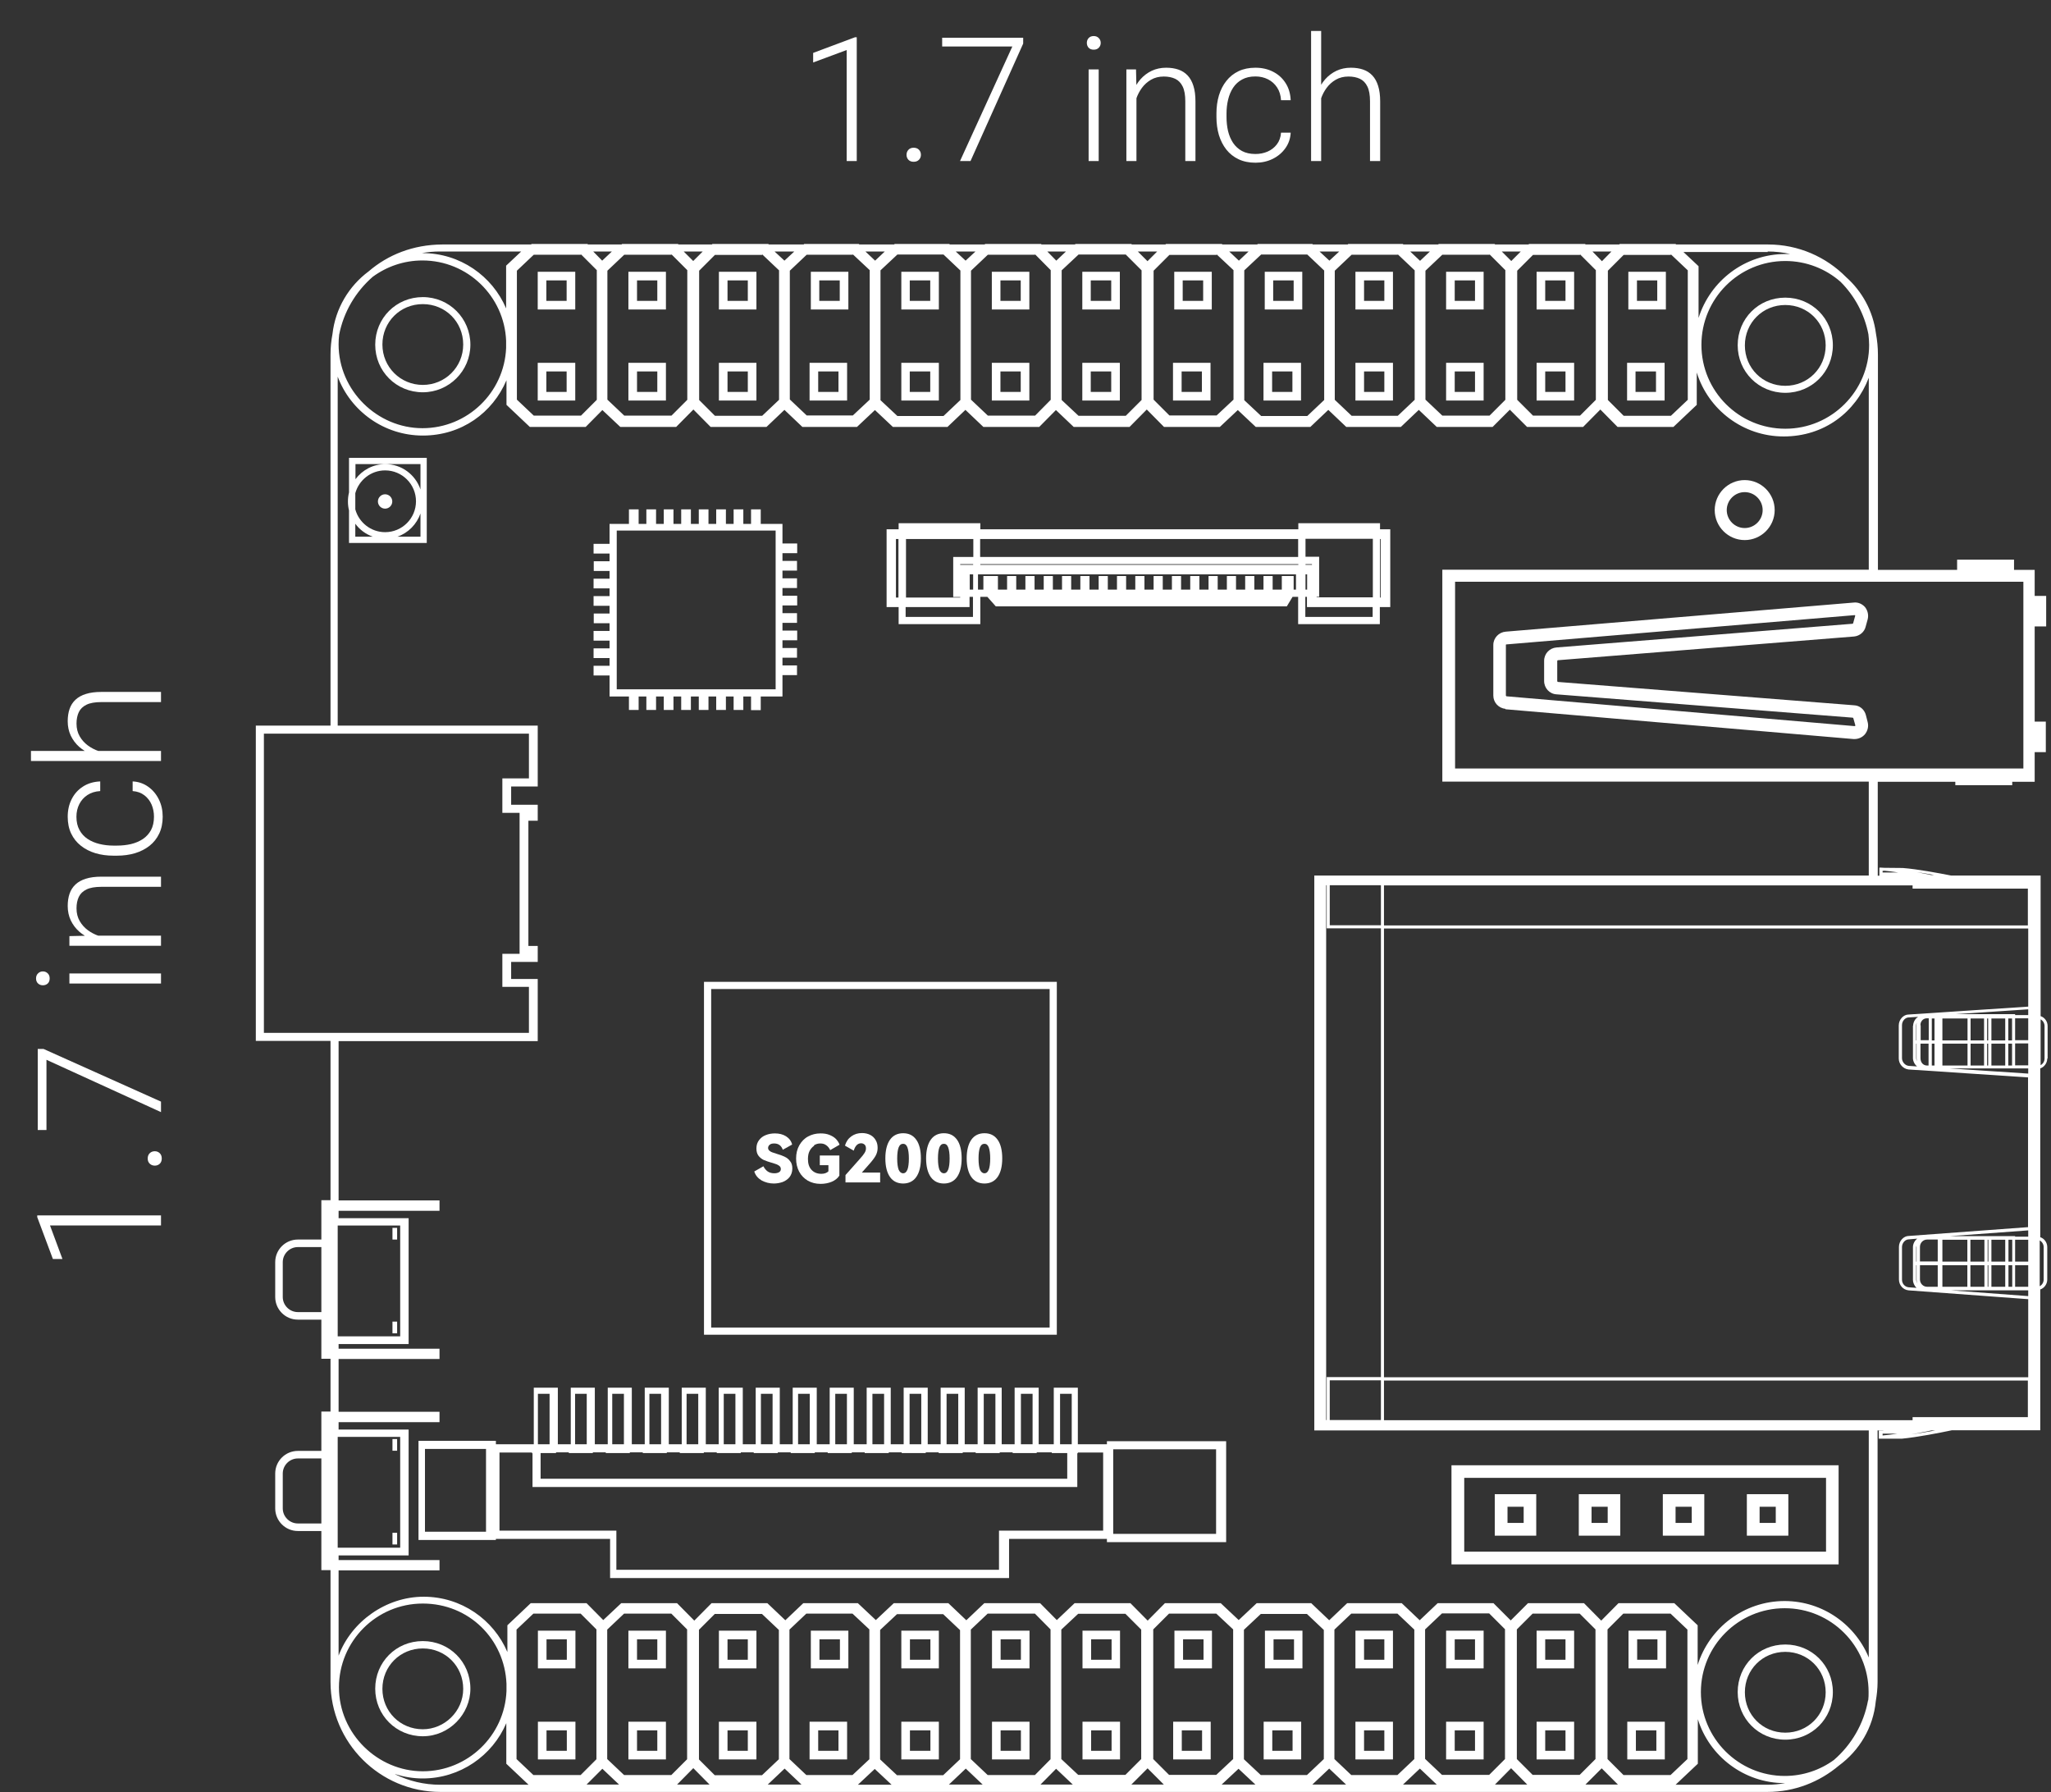 <svg width="293" height="256" viewBox="0 0 293 256" fill="none" xmlns="http://www.w3.org/2000/svg">
<rect x="0" y="0" width="293" height="256" fill="#333333" stroke="none"/>
<path d="M215.05 101.306L264.787 105.564C264.787 105.564 264.889 105.564 264.941 105.564C265.505 105.564 266.069 105.307 266.428 104.871C266.813 104.384 266.967 103.768 266.813 103.153L266.557 102.152C266.351 101.331 265.659 100.767 264.864 100.741L222.565 97.407C222.565 97.407 222.463 97.356 222.463 97.304V94.406C222.463 94.406 222.488 94.303 222.565 94.303L264.864 90.917C265.659 90.84 266.351 90.276 266.531 89.481L266.813 88.455C266.967 87.839 266.813 87.198 266.428 86.71C266.018 86.249 265.402 85.992 264.812 86.069L215.101 90.225C214.126 90.302 213.331 91.122 213.331 92.123V99.356C213.331 100.331 214.075 101.152 215.075 101.254L215.05 101.306ZM215.101 92.148C215.101 92.148 215.127 92.046 215.204 92.046L264.941 87.865C264.941 87.865 264.992 87.865 265.018 87.89C265.018 87.916 265.043 87.942 265.018 87.993L264.735 89.019C264.735 89.019 264.684 89.096 264.658 89.096L222.36 92.482C221.36 92.559 220.59 93.38 220.59 94.38V97.278C220.59 98.279 221.36 99.125 222.36 99.177L264.684 102.511C264.684 102.511 264.735 102.537 264.761 102.588L265.043 103.589C265.043 103.589 265.043 103.64 265.043 103.666C265.018 103.691 264.992 103.717 264.941 103.717L215.229 99.459C215.229 99.459 215.127 99.408 215.127 99.356V92.123L215.101 92.148Z" fill="white"/>
<path d="M55.014 72.654C55.579 72.654 56.04 72.192 56.04 71.628C56.04 71.063 55.579 70.602 55.014 70.602C54.45 70.602 53.988 71.063 53.988 71.628C53.988 72.192 54.45 72.654 55.014 72.654Z" fill="white"/>
<path d="M49.859 70.345C49.756 70.756 49.705 71.192 49.705 71.628C49.705 72.064 49.756 72.5 49.859 72.91V77.553H60.966V65.395H49.859V70.371V70.345ZM50.757 70.448C51.27 68.575 52.988 67.19 55.015 67.19C57.452 67.19 59.427 69.165 59.427 71.602C59.427 74.039 57.452 76.014 55.015 76.014C52.988 76.014 51.27 74.629 50.757 72.757V70.422V70.448ZM50.757 74.808C51.372 75.655 52.245 76.296 53.245 76.655H50.757V74.808ZM56.785 76.655C58.324 76.117 59.529 74.885 60.068 73.346V76.655H56.785ZM60.068 66.292V69.909C59.35 67.806 57.375 66.292 55.041 66.292C53.296 66.292 51.757 67.139 50.782 68.447V66.292H60.068Z" fill="white"/>
<path d="M262.658 209.296H207.354V223.455H262.658V209.296ZM260.862 221.634H209.176V211.092H260.862V221.634Z" fill="white"/>
<path d="M219.462 213.426H213.537V219.351H219.462V213.426ZM217.667 217.53H215.358V215.221H217.667V217.53Z" fill="white"/>
<path d="M231.467 213.426H225.542V219.351H231.467V213.426ZM229.672 217.53H227.363V215.221H229.672V217.53Z" fill="white"/>
<path d="M243.471 213.426H237.546V219.351H243.471V213.426ZM241.676 217.53H239.367V215.221H241.676V217.53Z" fill="white"/>
<path d="M255.476 213.426H249.551V219.351H255.476V213.426ZM253.681 217.53H251.372V215.221H253.681V217.53Z" fill="white"/>
<path d="M292.516 151.197V146.554C292.516 145.887 292.08 145.323 291.516 145.143V125.058H278.716C277.023 124.725 273.893 124.135 271.816 123.981L269.174 123.955C269.02 123.955 268.866 123.93 268.738 123.93H268.507V123.955H268.481V125.084H268.25V111.669H279.331V112.156H287.463V111.669H290.669V107.436H292.26V103.076H290.669V89.481H292.311V85.12H290.669V81.401H287.719V79.939H279.588V81.401H268.276V50.645C268.276 49.619 268.173 48.619 267.994 47.644C267.583 44.438 266.019 41.616 263.71 39.564C260.863 36.691 256.913 34.921 252.578 34.921H239.444L239.367 34.844H231.39L231.313 34.921H226.516L226.439 34.844H218.436L218.359 34.921H213.588L213.511 34.844H205.534L205.457 34.921H200.481L200.404 34.844H192.606L192.529 34.921H187.553L187.476 34.844H179.678L179.601 34.921H174.625L174.548 34.844H166.57L166.493 34.921H161.697L161.62 34.844H153.642L153.565 34.921H148.794L148.717 34.844H140.74L140.663 34.921H135.687L135.61 34.844H127.812L127.735 34.921H122.758L122.682 34.844H114.884L114.807 34.921H109.83L109.754 34.844H101.776L101.699 34.921H96.928L96.851 34.844H88.874L88.797 34.921H84L83.923 34.844H75.946L75.869 34.921H63.172C59.016 34.947 55.425 36.383 52.655 38.769C49.859 40.847 47.909 44.053 47.499 47.695C47.319 48.645 47.217 49.645 47.217 50.645V103.64H36.546V148.683H47.217V171.435H45.908V177.053H42.548C40.778 177.053 39.316 178.489 39.316 180.285V185.261C39.316 187.031 40.753 188.493 42.548 188.493H45.908V194.085H47.217V201.626H45.908V207.244H42.548C40.778 207.244 39.316 208.68 39.316 210.476V215.452C39.316 217.222 40.753 218.684 42.548 218.684H45.908V224.276H47.217V240.257C47.217 248.927 54.271 255.955 62.915 255.955H252.501C256.4 255.955 259.939 254.518 262.71 252.184C265.608 250.055 267.609 246.772 267.968 243.001C268.122 242.103 268.225 241.18 268.225 240.257V204.32H269.251C269.251 204.32 269.02 204.32 268.892 204.345H268.404V205.5H268.481H268.712C268.789 205.5 268.84 205.5 268.917 205.5H271.457H271.687C273.842 205.294 277.177 204.653 278.844 204.294H291.464V184.184C292.029 184.004 292.465 183.414 292.465 182.773V178.13C292.465 177.463 292.029 176.899 291.464 176.719V152.608C292.029 152.428 292.465 151.838 292.465 151.197H292.516ZM292.08 146.554V151.197C292.08 151.607 291.849 151.966 291.516 152.146V145.605C291.849 145.784 292.08 146.143 292.08 146.554ZM268.943 205.038V204.781H271.046C270.302 204.884 269.584 204.987 268.943 205.038ZM269.148 124.366C269.764 124.417 270.482 124.52 271.174 124.622H269.174C269.174 124.622 269.02 124.622 268.943 124.622V124.392H269.148V124.366ZM274.278 182.747V180.721H276.818V183.799H275.304C274.74 183.799 274.278 183.337 274.278 182.747ZM274.278 178.104C274.278 177.515 274.74 177.053 275.304 177.053H276.818V180.182H274.278V178.079V178.104ZM283.487 180.721V183.799H281.486V180.721H283.487ZM281.486 180.208V177.078H283.487V180.208H281.486ZM281.05 180.208H277.485V177.078H281.05V180.208ZM277.485 180.721H281.05V183.799H277.485V180.721ZM283.949 183.799V180.721H284.051V183.799H283.949ZM283.949 180.208V177.078H284.051V180.208H283.949ZM284.487 183.799V180.721H286.462V183.799H284.487ZM284.487 180.208V177.078H286.462V180.208H284.487ZM286.924 183.799V180.721H287.463V183.799H286.924ZM286.924 180.208V177.078H287.463V180.208H286.924ZM273.791 178.104V180.208H273.74V178.104C273.74 178.104 273.791 177.822 273.842 177.668C273.791 177.797 273.765 177.951 273.765 178.104H273.791ZM273.74 180.721H273.791V182.747C273.791 182.978 273.842 183.209 273.945 183.389C273.817 183.183 273.74 182.952 273.74 182.799V180.695V180.721ZM287.873 183.799V180.721H289.746V183.799H287.873ZM287.873 180.208V177.078H289.746V180.208H287.873ZM273.278 178.104V182.824C273.278 183.183 273.457 183.645 273.791 183.953L272.688 183.876C272.124 183.825 271.713 183.363 271.713 182.773V178.13C271.713 177.54 272.175 177.027 272.688 177.027L273.893 176.925C273.483 177.232 273.278 177.72 273.278 178.13V178.104ZM281.05 184.312H284.026H287.873H289.746V185.133L278.767 184.312H281.05ZM287.873 176.617V176.565H283.949H278.562L289.746 175.745V176.642H287.873V176.617ZM289.72 175.283L272.688 176.54C271.944 176.54 271.277 177.258 271.277 178.104V182.747C271.277 183.568 271.867 184.235 272.662 184.312L289.72 185.569H289.746V196.727H197.71V132.625H289.746V143.784L272.662 144.912C271.918 144.912 271.251 145.63 271.251 146.477V151.197C271.251 151.992 271.867 152.659 272.637 152.761L289.694 153.89H289.72V175.309H289.694L289.72 175.283ZM273.227 126.469V126.931H289.694V132.189H197.71V126.469H273.227ZM197.274 132.164H189.964V126.444H197.274V132.164ZM197.274 132.6V196.701H189.528V202.832H189.451V126.444H189.528V132.6H197.274ZM189.964 197.163H197.274V202.832H189.964V197.163ZM289.694 202.422H273.227V202.858H197.71V197.189H289.694V202.447V202.422ZM273.74 149.068H273.791V151.145C273.791 151.299 273.817 151.453 273.868 151.607C273.791 151.453 273.74 151.274 273.74 151.171V149.068ZM274.355 151.145V149.068H275.509V152.197H275.304C274.74 152.197 274.355 151.761 274.355 151.145ZM274.355 146.477C274.33 146.22 274.406 145.964 274.586 145.759C274.74 145.579 274.945 145.477 275.202 145.451H275.535V148.58H274.381V146.451L274.355 146.477ZM277.485 148.606V145.477H281.076V148.606H277.485ZM276.356 148.606H275.971V145.477H276.356V148.606ZM275.971 149.068H276.356V152.197H275.971V149.068ZM277.485 149.068H281.076V152.197H277.485V149.068ZM281.512 149.068H283.436V152.197H281.512V149.068ZM281.512 148.606V145.477H283.436V148.606H281.512ZM283.872 152.197V149.068H284.026V152.197H283.872ZM283.872 148.606V145.477H284.026V148.606H283.872ZM284.487 152.197V149.068H286.462V152.197H284.487ZM284.487 148.606V145.477H286.462V148.606H284.487ZM273.765 146.503V148.606H273.714V146.503C273.714 146.503 273.74 146.246 273.817 146.092C273.791 146.22 273.765 146.349 273.765 146.477V146.503ZM286.898 152.197V149.068H287.437V152.197H286.898ZM286.898 148.606V145.477H287.437V148.606H286.898ZM273.278 146.503V151.145C273.278 151.53 273.483 152.018 273.868 152.325L272.688 152.248C272.149 152.197 271.713 151.684 271.713 151.145V146.426C271.713 145.836 272.175 145.323 272.688 145.323L274.022 145.246C273.534 145.528 273.304 146.092 273.304 146.528L273.278 146.503ZM287.873 152.171V149.042H289.746V152.171H287.873ZM289.746 148.58H287.873V145.451H289.746V148.58ZM287.873 144.989V144.861H283.872H279.331L289.746 144.168V144.989H287.873ZM278.459 152.608H281.05H284.026H286.898H287.873H289.746V153.351L278.485 152.608H278.459ZM275.843 124.982C275.304 124.879 274.612 124.725 273.842 124.571C274.663 124.699 275.509 124.828 276.305 124.982H275.817H275.843ZM289.053 109.771H207.868V83.094H289.053V109.771ZM267.019 49.26C267.019 55.852 261.658 61.239 255.04 61.239C248.422 61.239 243.061 55.878 243.061 49.26C243.061 42.642 248.422 37.281 255.04 37.281C258.067 37.281 260.837 38.41 262.941 40.257C264.941 42.257 266.352 44.848 266.916 47.747C266.968 48.234 267.019 48.747 267.019 49.26ZM252.526 35.922C253.629 35.922 254.707 36.05 255.758 36.281C255.527 36.281 255.297 36.281 255.066 36.281C249.243 36.281 244.318 40.128 242.651 45.413V38.025L240.496 35.999H252.526V35.922ZM238.7 36.332L241.112 38.615V57.109L238.7 59.392H231.954L229.697 57.135V38.666L231.954 36.409H238.7V36.332ZM230.21 35.922L228.851 37.307L227.491 35.922H230.236H230.21ZM225.721 36.332L227.978 38.589V57.109L225.721 59.367H219.001L216.743 57.109V38.666L219.001 36.409H225.721V36.332ZM217.256 35.922L215.897 37.281L214.537 35.922H217.256ZM212.793 36.332L215.05 38.589V57.109L212.793 59.367H206.047L203.636 57.084V38.666L206.047 36.383H212.793V36.332ZM204.277 35.922L202.866 37.255L201.455 35.922H204.251H204.277ZM199.685 36.332L202.097 38.615V57.109L199.685 59.392H193.093L190.682 57.109V38.666L193.093 36.383H199.685V36.332ZM191.323 35.922L189.913 37.23L188.502 35.922H191.298H191.323ZM177.754 38.615L180.165 36.358H186.757L189.169 38.641V57.135L186.757 59.418H180.165L177.754 57.161V38.666V38.615ZM178.37 35.922L176.984 37.23L175.599 35.922H178.395H178.37ZM173.804 36.332L176.215 38.589V57.084L173.804 59.341H167.058L164.8 57.084V38.666L167.058 36.409H173.804V36.332ZM165.313 35.922L163.928 37.307L162.543 35.922H165.288H165.313ZM151.667 38.615L154.078 36.358H160.824L163.082 38.615V57.135L160.824 59.392H154.078L151.667 57.135V38.666V38.615ZM152.283 35.922L150.898 37.23L149.615 35.922H152.283ZM147.871 36.332L150.102 38.589V57.109L147.871 59.367H141.125L138.713 57.084V38.666L141.125 36.383H147.871V36.332ZM139.355 35.922L137.944 37.23L136.533 35.922H139.329H139.355ZM125.785 38.615L128.196 36.358H134.789L137.2 38.641V57.135L134.789 59.418H128.196L125.785 57.161V38.666V38.615ZM126.401 35.922L125.016 37.23L123.631 35.922H126.427H126.401ZM121.835 36.332L124.246 38.589V57.084L121.835 59.341H115.243L112.832 57.058V38.666L115.243 36.383H121.835V36.332ZM113.473 35.922L112.062 37.23L110.651 35.922H113.447H113.473ZM108.881 36.332L111.293 38.615V57.109L108.881 59.392H102.135L99.878 57.135V38.666L102.135 36.409H108.881V36.332ZM100.391 35.922L99.031 37.281L97.672 35.922H100.391ZM95.928 36.332L98.185 38.589V57.109L95.928 59.367H89.181L86.77 57.084V38.666L89.181 36.383H95.928V36.332ZM87.412 35.922L86.026 37.23L84.744 35.922H87.412ZM83 36.332L85.257 38.589V57.109L83 59.367H76.254L73.842 57.084V38.666L76.254 36.383H83V36.332ZM62.864 35.922H74.458L72.303 37.948V44.053C70.328 39.41 65.711 36.153 60.35 36.153C60.324 36.153 60.273 36.153 60.247 36.153C61.094 35.999 61.966 35.922 62.864 35.922ZM48.448 47.824C49.089 44.54 50.808 41.667 53.245 39.538C55.245 38.076 57.682 37.204 60.35 37.204C66.788 37.204 72.047 42.309 72.303 48.67V49.696C72.047 56.058 66.788 61.162 60.35 61.162C53.911 61.162 48.371 55.801 48.371 49.183C48.371 48.721 48.397 48.285 48.448 47.849V47.824ZM37.7 104.794H75.561V111.181H71.765V116.106H74.227V136.242H71.765V140.962H75.561V147.529H37.7V104.769V104.794ZM48.243 175.052H57.169V190.879H48.243V175.052ZM42.548 187.416C41.368 187.416 40.394 186.441 40.394 185.261V180.285C40.394 179.105 41.368 178.13 42.548 178.13H45.908V187.416H42.548ZM48.243 205.243H57.169V221.07H48.243V205.243ZM42.548 217.607C41.368 217.607 40.394 216.632 40.394 215.452V210.476C40.394 209.296 41.368 208.321 42.548 208.321H45.908V217.607H42.548ZM72.355 241.539C72.098 247.901 66.84 253.005 60.401 253.005C53.963 253.005 48.422 247.644 48.422 241.026C48.422 234.408 53.783 229.047 60.401 229.047C67.019 229.047 72.098 234.152 72.355 240.513V241.539ZM56.451 253.415C57.682 253.8 59.016 254.031 60.376 254.031C65.737 254.031 70.354 250.773 72.329 246.131V251.928L75.51 254.929H62.889C60.581 254.929 58.4 254.39 56.451 253.441V253.415ZM86.052 252.646L88.438 254.903H83.795L86.052 252.646ZM99.057 252.569L101.366 254.903H96.723L99.031 252.569H99.057ZM112.088 252.62L114.499 254.903H109.677L112.088 252.62ZM137.969 252.62L140.381 254.903H135.558L137.969 252.62ZM163.928 252.569L166.262 254.903H161.62L163.954 252.569H163.928ZM189.887 252.62L192.298 254.903H187.476L189.887 252.62ZM202.841 252.62L205.252 254.903H200.429L202.841 252.62ZM215.871 252.569L218.18 254.903H213.563L215.871 252.569ZM228.799 252.569L231.133 254.903H226.491L228.825 252.569H228.799ZM231.903 253.518L229.646 251.261V232.741L231.903 230.484H238.649L241.06 232.767V251.261L238.649 253.544H231.903V253.518ZM227.927 251.261L225.67 253.518H218.949L216.692 251.261V232.741L218.949 230.484H225.67L227.927 232.741V251.261ZM214.999 251.261L212.742 253.518H205.996L203.584 251.235V232.741L205.996 230.458H212.742L214.999 232.715V251.235V251.261ZM202.045 251.261L199.634 253.544H193.042L190.631 251.261V232.767L193.042 230.484H199.634L202.045 232.767V251.261ZM189.117 251.261L186.706 253.544H180.114L177.703 251.286V232.792L180.114 230.535H186.706L189.117 232.818V251.312V251.261ZM179.344 254.903H174.522L176.933 252.646L179.344 254.903ZM176.164 251.261L173.752 253.518H167.006L164.749 251.261V232.741L167.006 230.484H173.752L176.164 232.741V251.235V251.261ZM163.03 251.261L160.773 253.518H154.027L151.616 251.261V232.767L154.027 230.509H160.773L163.03 232.767V251.286V251.261ZM153.257 254.903H148.64L150.872 252.646L153.257 254.903ZM150.077 251.286L147.845 253.544H141.099L138.688 251.261V232.767L141.099 230.484H147.845L150.077 232.741V251.261V251.286ZM137.149 251.286L134.737 253.569H128.145L125.734 251.312V232.818L128.145 230.561H134.737L137.149 232.843V251.338V251.286ZM127.376 254.929H122.553L124.964 252.672L127.376 254.929ZM124.195 251.286L121.784 253.544H115.191L112.78 251.261V232.767L115.191 230.484H121.784L124.195 232.741V251.235V251.286ZM111.267 251.286L108.856 253.569H102.11L99.852 251.312V232.792L102.11 230.535H108.856L111.267 232.818V251.312V251.286ZM98.159 251.286L95.902 253.544H89.156L86.745 251.261V232.767L89.156 230.484H95.902L98.159 232.741V251.261V251.286ZM85.206 251.286L82.948 253.544H76.202L73.791 251.261V232.767L76.202 230.484H82.948L85.206 232.741V251.261V251.286ZM252.424 254.929H239.367L242.548 251.928V245.566C244.19 250.85 249.14 254.698 254.963 254.698C254.963 254.698 255.014 254.698 255.04 254.698C254.194 254.852 253.321 254.929 252.449 254.929H252.424ZM266.865 242.873C266.25 246.259 264.48 249.234 261.991 251.389C260.016 252.826 257.58 253.672 254.963 253.672C248.371 253.672 242.984 248.311 242.984 241.693C242.984 235.075 248.345 229.714 254.963 229.714C261.581 229.714 266.942 235.075 266.942 241.693C266.942 242.078 266.942 242.488 266.891 242.873H266.865ZM267.096 237.076C265.223 232.177 260.478 228.688 254.937 228.688C249.115 228.688 244.19 232.536 242.522 237.82V232.151L239.188 228.996H231.21L228.748 231.484L226.285 228.996H218.282L215.82 231.458L213.357 228.996H205.38L202.815 231.433L200.25 228.996H192.452L189.887 231.433L187.322 228.996H179.524L176.959 231.407L174.394 228.996H166.416L163.954 231.484L161.491 228.996H153.514L150.974 231.407L148.589 228.996H140.612L138.046 231.433L135.481 228.996H127.683L125.118 231.407L122.553 228.996H114.755L112.19 231.433L109.625 228.996H101.648L99.185 231.484L96.723 228.996H88.745L86.18 231.407L83.795 228.996H75.817L72.483 232.151V235.973C70.508 231.33 65.891 228.072 60.529 228.072C55.168 228.072 50.218 231.587 48.371 236.486V224.302H62.787V222.84H48.371V222.173H58.375V204.191H48.371V203.14H62.787V201.652H48.371V194.111H62.787V192.649H48.371V191.982H58.375V174H48.371V172.949H62.787V171.461H48.371V148.709H76.818V139.833H73.021V137.397H76.818V135.114H75.484V117.235H76.818V114.952H73.021V112.336H76.818V103.64H48.243V53.8C50.09 58.725 54.861 62.214 60.401 62.214C65.942 62.214 70.379 58.956 72.355 54.313V57.828L75.689 60.983H83.667L86.052 58.571L88.617 60.983H96.595L99.057 58.494L101.52 60.983H109.497L112.062 58.546L114.627 60.983H122.425L124.99 58.571L127.555 60.983H135.353L137.918 58.546L140.483 60.983H148.461L150.846 58.571L153.386 60.983H161.363L163.826 58.494L166.288 60.983H174.265L176.831 58.571L179.396 60.983H187.193L189.759 58.546L192.324 60.983H200.122L202.687 58.546L205.252 60.983H213.229L215.692 58.52L218.154 60.983H226.157L228.62 58.494L231.082 60.983H239.06L242.394 57.828V53.21C244.036 58.494 248.986 62.342 254.809 62.342C260.632 62.342 265.095 58.854 266.968 53.954V81.375H206.047V111.643H266.968V125.058H187.758V204.32H266.968V237.102L267.096 237.076ZM273.021 204.884C274.15 204.679 275.202 204.474 275.92 204.32H276.459C275.356 204.525 274.124 204.73 273.021 204.884ZM291.952 178.13V182.773C291.952 183.183 291.721 183.542 291.387 183.722V177.181C291.721 177.361 291.952 177.72 291.952 178.13Z" fill="white"/>
<path d="M82.179 38.82H76.818V44.207H82.179V38.82ZM80.948 42.976H78.05V40.051H80.948V42.976Z" fill="white"/>
<path d="M82.179 51.825H76.818V57.212H82.179V51.825ZM80.948 55.981H78.05V53.056H80.948V55.981Z" fill="white"/>
<path d="M95.132 38.82H89.772V44.207H95.132V38.82ZM93.901 42.976H91.003V40.051H93.901V42.976Z" fill="white"/>
<path d="M95.132 51.825H89.772V57.212H95.132V51.825ZM93.901 55.981H91.003V53.056H93.901V55.981Z" fill="white"/>
<path d="M108.061 38.82H102.7V44.207H108.061V38.82ZM106.83 42.976H103.931V40.051H106.83V42.976Z" fill="white"/>
<path d="M108.061 51.825H102.7V57.212H108.061V51.825ZM106.83 55.981H103.931V53.056H106.83V55.981Z" fill="white"/>
<path d="M121.195 38.82H115.834V44.207H121.195V38.82ZM119.964 42.976H117.04V40.051H119.964V42.976Z" fill="white"/>
<path d="M121.014 51.825H115.653V57.212H121.014V51.825ZM119.783 55.981H116.885V53.056H119.783V55.981Z" fill="white"/>
<path d="M134.122 38.82H128.761V44.207H134.122V38.82ZM132.891 42.976H129.966V40.051H132.891V42.976Z" fill="white"/>
<path d="M134.122 51.825H128.761V57.212H134.122V51.825ZM132.891 55.981H129.966V53.056H132.891V55.981Z" fill="white"/>
<path d="M147.05 38.82H141.689V44.207H147.05V38.82ZM145.819 42.976H142.921V40.051H145.819V42.976Z" fill="white"/>
<path d="M147.05 51.825H141.689V57.212H147.05V51.825ZM145.819 55.981H142.921V53.056H145.819V55.981Z" fill="white"/>
<path d="M159.977 38.82H154.616V44.207H159.977V38.82ZM158.746 42.976H155.822V40.051H158.746V42.976Z" fill="white"/>
<path d="M159.977 51.825H154.616V57.212H159.977V51.825ZM158.746 55.981H155.822V53.056H158.746V55.981Z" fill="white"/>
<path d="M173.111 38.82H167.75V44.207H173.111V38.82ZM171.88 42.976H168.956V40.051H171.88V42.976Z" fill="white"/>
<path d="M172.932 51.825H167.571V57.212H172.932V51.825ZM171.701 55.981H168.803V53.056H171.701V55.981Z" fill="white"/>
<path d="M186.039 38.82H180.678V44.207H186.039V38.82ZM184.808 42.976H181.883V40.051H184.808V42.976Z" fill="white"/>
<path d="M185.861 51.825H180.5V57.212H185.861V51.825ZM184.63 55.981H181.731V53.056H184.63V55.981Z" fill="white"/>
<path d="M198.994 38.82H193.633V44.207H198.994V38.82ZM197.763 42.976H194.864V40.051H197.763V42.976Z" fill="white"/>
<path d="M198.994 51.825H193.633V57.212H198.994V51.825ZM197.763 55.981H194.864V53.056H197.763V55.981Z" fill="white"/>
<path d="M211.947 38.82H206.586V44.207H211.947V38.82ZM210.716 42.976H207.817V40.051H210.716V42.976Z" fill="white"/>
<path d="M211.947 51.825H206.586V57.212H211.947V51.825ZM210.716 55.981H207.817V53.056H210.716V55.981Z" fill="white"/>
<path d="M224.875 38.82H219.514V44.207H224.875V38.82ZM223.643 42.976H220.745V40.051H223.643V42.976Z" fill="white"/>
<path d="M224.875 51.825H219.514V57.212H224.875V51.825ZM223.643 55.981H220.745V53.056H223.643V55.981Z" fill="white"/>
<path d="M237.982 38.82H232.621V44.207H237.982V38.82ZM236.751 42.976H233.852V40.051H236.751V42.976Z" fill="white"/>
<path d="M237.802 51.825H232.441V57.212H237.802V51.825ZM236.571 55.981H233.647V53.056H236.571V55.981Z" fill="white"/>
<path d="M76.844 238.307H82.205V232.921H76.844V238.307ZM78.075 234.152H80.974V237.076H78.075V234.152Z" fill="white"/>
<path d="M76.844 251.312H82.205V245.926H76.844V251.312ZM78.075 247.157H80.974V250.081H78.075V247.157Z" fill="white"/>
<path d="M89.772 238.307H95.132V232.921H89.772V238.307ZM91.003 234.152H93.901V237.076H91.003V234.152Z" fill="white"/>
<path d="M89.772 251.312H95.132V245.926H89.772V251.312ZM91.003 247.157H93.901V250.081H91.003V247.157Z" fill="white"/>
<path d="M102.7 238.307H108.061V232.921H102.7V238.307ZM103.931 234.152H106.83V237.076H103.931V234.152Z" fill="white"/>
<path d="M102.7 251.312H108.061V245.926H102.7V251.312ZM103.931 247.157H106.83V250.081H103.931V247.157Z" fill="white"/>
<path d="M115.834 238.307H121.195V232.921H115.834V238.307ZM117.065 234.152H119.989V237.076H117.065V234.152Z" fill="white"/>
<path d="M115.653 251.312H121.014V245.926H115.653V251.312ZM116.885 247.157H119.783V250.081H116.885V247.157Z" fill="white"/>
<path d="M128.761 238.307H134.122V232.921H128.761V238.307ZM129.992 234.152H132.916V237.076H129.992V234.152Z" fill="white"/>
<path d="M128.761 251.312H134.122V245.926H128.761V251.312ZM129.992 247.157H132.916V250.081H129.992V247.157Z" fill="white"/>
<path d="M141.714 238.307H147.075V232.921H141.714V238.307ZM142.945 234.152H145.844V237.076H142.945V234.152Z" fill="white"/>
<path d="M141.714 251.312H147.075V245.926H141.714V251.312ZM142.945 247.157H145.844V250.081H142.945V247.157Z" fill="white"/>
<path d="M154.643 238.307H160.004V232.921H154.643V238.307ZM155.874 234.152H158.798V237.076H155.874V234.152Z" fill="white"/>
<path d="M154.643 251.312H160.004V245.926H154.643V251.312ZM155.874 247.157H158.798V250.081H155.874V247.157Z" fill="white"/>
<path d="M167.776 238.307H173.137V232.921H167.776V238.307ZM169.008 234.152H171.932V237.076H169.008V234.152Z" fill="white"/>
<path d="M167.596 251.312H172.957V245.926H167.596V251.312ZM168.827 247.157H171.725V250.081H168.827V247.157Z" fill="white"/>
<path d="M180.704 238.307H186.065V232.921H180.704V238.307ZM181.935 234.152H184.86V237.076H181.935V234.152Z" fill="white"/>
<path d="M180.523 251.312H185.884V245.926H180.523V251.312ZM181.755 247.157H184.653V250.081H181.755V247.157Z" fill="white"/>
<path d="M193.633 238.307H198.994V232.921H193.633V238.307ZM194.864 234.152H197.763V237.076H194.864V234.152Z" fill="white"/>
<path d="M193.633 251.312H198.994V245.926H193.633V251.312ZM194.864 247.157H197.763V250.081H194.864V247.157Z" fill="white"/>
<path d="M206.586 238.307H211.947V232.921H206.586V238.307ZM207.817 234.152H210.716V237.076H207.817V234.152Z" fill="white"/>
<path d="M206.586 251.312H211.947V245.926H206.586V251.312ZM207.817 247.157H210.716V250.081H207.817V247.157Z" fill="white"/>
<path d="M219.514 238.307H224.875V232.921H219.514V238.307ZM220.745 234.152H223.643V237.076H220.745V234.152Z" fill="white"/>
<path d="M219.514 251.312H224.875V245.926H219.514V251.312ZM220.745 247.157H223.643V250.081H220.745V247.157Z" fill="white"/>
<path d="M232.647 238.307H238.009V232.921H232.647V238.307ZM233.879 234.152H236.777V237.076H233.879V234.152Z" fill="white"/>
<path d="M232.468 251.312H237.829V245.926H232.468V251.312ZM233.699 247.157H236.623V250.081H233.699V247.157Z" fill="white"/>
<path d="M56.733 205.551H56.066V207.218H56.733V205.551Z" fill="white"/>
<path d="M56.733 218.941H56.066V220.608H56.733V218.941Z" fill="white"/>
<path d="M56.733 175.386H56.066V177.053H56.733V175.386Z" fill="white"/>
<path d="M56.733 188.775H56.066V190.443H56.733V188.775Z" fill="white"/>
<path d="M197.146 86.71H198.608V75.603H197.146V74.731H185.475V75.603H140.047V74.731H128.376V75.603H126.657V86.71H128.376V89.147H140.047V85.248H141.047L142.253 86.608H183.833L184.654 85.248H185.449V89.147H197.12V86.71H197.146ZM197.248 76.989V85.351H197.146V76.989H197.248ZM137.174 85.351H129.428V76.989H139.047V79.554H136.174V85.274H137.174V85.376V85.351ZM138.534 82.042H139.021V84.222H138.534V82.042ZM137.841 80.682H137.174V80.58H139.021V80.682H137.841ZM140.047 80.58H185.475V80.682H140.047V80.58ZM186.501 80.58H187.424V80.682H186.501V80.58ZM186.732 82.042V84.222H186.501V82.042H186.732ZM188.091 85.248H188.45V79.528H186.501V76.963H196.12V85.325H188.091V85.223V85.248ZM185.449 76.989V79.554H140.021V76.989H185.449ZM127.991 85.351V76.989H128.35V85.351H127.991ZM138.995 88.121H129.376V86.71H138.508V85.248H138.995V88.121ZM184.808 84.222V82.273H183.115V84.222H181.807V82.273H180.498V84.222H179.19V82.273H177.882V84.222H176.574V82.273H175.266V84.222H173.957V82.273H172.649V84.222H171.341V82.273H170.033V84.222H168.725V82.273H167.416V84.222H166.108V82.273H164.8V84.222H163.492V82.273H162.184V84.222H160.875V82.273H159.567V84.222H158.259V82.273H156.951V84.222H155.643V82.273H154.335V84.222H153.026V82.273H151.718V84.222H150.41V82.273H149.102V84.222H147.794V82.273H146.485V84.222H145.177V82.273H143.869V84.222H142.561V82.273H140.483V84.222H139.714V82.042H185.141V84.222H184.5H184.808ZM186.475 88.121V85.248H186.706V86.71H196.094V88.121H186.475Z" fill="white"/>
<path d="M255.04 42.514C251.218 42.514 248.242 45.515 248.242 49.311C248.242 53.108 251.243 56.109 255.04 56.109C258.836 56.109 261.837 53.108 261.837 49.311C261.837 45.515 258.836 42.514 255.04 42.514ZM255.04 55.108C251.808 55.108 249.268 52.569 249.268 49.337C249.268 46.105 251.808 43.566 255.04 43.566C258.272 43.566 260.811 46.105 260.811 49.337C260.811 52.569 258.272 55.108 255.04 55.108Z" fill="white"/>
<path d="M60.401 234.408C56.579 234.408 53.603 237.409 53.603 241.206C53.603 245.002 56.605 248.003 60.401 248.003C64.197 248.003 67.198 244.822 67.198 241.206C67.198 237.384 64.197 234.408 60.401 234.408ZM60.401 247.003C57.169 247.003 54.63 244.463 54.63 241.231C54.63 237.999 57.169 235.46 60.401 235.46C63.633 235.46 66.172 237.999 66.172 241.231C66.172 244.463 63.479 247.003 60.401 247.003Z" fill="white"/>
<path d="M255.04 234.896C251.218 234.896 248.242 237.897 248.242 241.693C248.242 245.489 251.243 248.491 255.04 248.491C258.836 248.491 261.837 245.489 261.837 241.693C261.837 237.897 258.836 234.896 255.04 234.896ZM255.04 247.49C251.808 247.49 249.268 244.951 249.268 241.719C249.268 238.487 251.808 235.947 255.04 235.947C258.272 235.947 260.811 238.487 260.811 241.719C260.811 244.951 258.272 247.49 255.04 247.49Z" fill="white"/>
<path d="M60.401 56.032C64.146 56.032 67.198 52.98 67.198 49.235C67.198 45.489 64.197 42.437 60.401 42.437C56.605 42.437 53.603 45.438 53.603 49.235C53.603 53.031 56.605 56.032 60.401 56.032ZM60.401 43.438C63.633 43.438 66.172 45.977 66.172 49.209C66.172 52.441 63.582 54.98 60.401 54.98C57.22 54.98 54.63 52.441 54.63 49.209C54.63 45.977 57.169 43.438 60.401 43.438Z" fill="white"/>
<path d="M100.57 190.648H150.974V140.244H100.57V190.648ZM101.596 141.27H149.948V189.622H101.596V141.27Z" fill="white"/>
<path d="M87.079 99.485H89.849V101.408H91.234V99.485H92.337V101.408H93.722V99.485H94.825V101.408H96.21V99.485H97.314V101.408H98.699V99.485H99.827V101.408H101.212V99.485H102.315V101.408H103.701V99.485H104.804V101.408H106.189V99.485H107.292V101.434H108.677V99.485H111.781V96.432H113.858V95.047H111.781V93.944H113.858V92.559H111.781V91.456H113.884V90.071H111.781V88.968H113.858V87.583H111.781V86.48H113.884V85.094H111.781V83.992H113.858V82.606H111.781V81.503H113.858V80.118H111.781V79.015H113.884V77.63H111.781V74.834H108.677V72.756H107.292V74.834H106.189V72.756H104.804V74.834H103.701V72.756H102.315V74.834H101.212V72.756H99.827V74.834H98.699V72.756H97.314V74.834H96.21V72.756H94.825V74.834H93.722V72.756H92.337V74.834H91.234V72.756H89.849V74.834H87.079V77.681H84.796V79.067H87.079V80.169H84.822V81.555H87.079V82.658H84.796V84.043H87.079V85.146H84.796V86.531H87.079V87.634H84.822V89.019H87.079V90.122H84.796V91.507H87.079V92.61H84.796V93.995H87.079V95.098H84.796V96.483H87.079V99.485ZM88.105 75.783H110.806V98.459H88.105V75.783Z" fill="white"/>
<path d="M249.243 77.143C251.603 77.143 253.526 75.219 253.526 72.859C253.526 70.499 251.603 68.575 249.243 68.575C246.883 68.575 244.959 70.499 244.959 72.859C244.959 75.219 246.883 77.143 249.243 77.143ZM249.243 70.294C250.653 70.294 251.808 71.448 251.808 72.859C251.808 74.27 250.653 75.424 249.243 75.424C247.832 75.424 246.678 74.27 246.678 72.859C246.678 71.448 247.832 70.294 249.243 70.294Z" fill="white"/>
<path d="M157.875 206.295H153.976V198.215H150.539V206.295H148.384V198.215H144.947V206.295H143.1V198.215H139.663V206.295H137.816V198.215H134.379V206.295H132.532V198.215H129.095V206.295H127.248V198.215H123.811V206.295H121.964V198.215H118.527V206.295H116.68V198.215H113.243V206.295H111.396V198.215H107.958V206.295H106.112V198.215H102.674V206.295H100.828V198.215H97.39V206.295H95.543V198.215H92.106V206.295H90.259V198.215H86.822V206.295H84.975V198.215H81.538V206.295H79.691V198.215H76.254V206.295H70.842V205.807H59.786V219.967H70.842V219.813H87.156V225.405H144.152V219.813H158.132V220.275H175.164V205.859H158.132V206.295H157.875ZM69.431 218.787H60.71V206.962H69.431V218.787ZM151.437 199.087H153.104V206.295H151.437V199.087ZM145.845 199.087H147.512V206.295H145.845V199.087ZM140.535 199.087H142.202V206.295H140.535V199.087ZM135.225 199.087H136.893V206.295H135.225V199.087ZM129.941 199.087H131.609V206.295H129.941V199.087ZM124.632 199.087H126.299V206.295H124.632V199.087ZM119.322 199.087H120.989V206.295H119.322V199.087ZM114.012 199.087H115.679V206.295H114.012V199.087ZM108.702 199.087H110.37V206.295H108.702V199.087ZM103.393 199.087H105.06V206.295H103.393V199.087ZM98.083 199.087H99.75V206.295H98.083V199.087ZM92.773 199.087H94.441V206.295H92.773V199.087ZM87.463 199.087H89.131V206.295H87.463V199.087ZM82.154 199.087H83.821V206.295H82.154V199.087ZM81.256 207.449V207.552H84.693V207.449H86.54V207.552H89.977V207.449H91.824V207.552H95.261V207.449H97.108V207.552H100.545V207.449H102.392V207.552H105.829V207.449H107.676V207.552H111.114V207.449H112.96V207.552H116.398V207.449H118.244V207.552H121.682V207.449H123.529V207.552H126.966V207.449H128.813V207.552H132.25V207.449H134.097V207.552H137.534V207.449H139.381V207.552H142.818V207.449H144.665V207.552H148.102V207.449H150.257V207.552H152.463V211.22H77.229V207.552H79.435V207.449H81.282H81.256ZM78.511 199.087V206.295H76.844V199.087H78.511ZM157.567 218.633H142.715V224.225H88.053V218.633H71.355V207.475H75.998V207.577H76.074V212.4H153.899V207.577H153.976V207.475H157.593V218.633H157.567ZM159.029 207.013H173.727V219.095H159.029V207.013Z" fill="white"/>
<path d="M112.113 165.228C111.83 165.1 111.446 164.946 110.984 164.817C110.676 164.715 110.445 164.638 110.291 164.587C110.137 164.535 109.984 164.433 109.881 164.33C109.778 164.227 109.727 164.099 109.727 163.971C109.727 163.791 109.804 163.637 109.958 163.509C110.112 163.381 110.317 163.33 110.599 163.33C110.907 163.33 111.164 163.407 111.369 163.561C111.574 163.714 111.728 163.945 111.83 164.227L113.164 163.484C113.036 162.971 112.728 162.586 112.292 162.304C111.83 162.021 111.317 161.893 110.702 161.893C110.24 161.893 109.804 161.97 109.419 162.124C109.009 162.278 108.701 162.509 108.445 162.842C108.188 163.176 108.06 163.561 108.06 164.048C108.06 164.484 108.162 164.843 108.368 165.1C108.573 165.356 108.829 165.561 109.111 165.69C109.394 165.818 109.778 165.946 110.214 166.074C110.522 166.151 110.753 166.254 110.933 166.305C111.112 166.382 111.24 166.459 111.369 166.562C111.471 166.664 111.548 166.793 111.548 166.972C111.548 167.177 111.471 167.331 111.292 167.434C111.112 167.536 110.907 167.588 110.625 167.588C110.266 167.588 109.932 167.511 109.676 167.331C109.419 167.152 109.214 166.895 109.06 166.587L107.752 167.331C107.932 167.896 108.291 168.306 108.804 168.614C109.342 168.896 109.907 169.05 110.548 169.05C110.958 169.05 111.394 168.973 111.779 168.845C112.19 168.691 112.523 168.46 112.78 168.152C113.036 167.819 113.19 167.408 113.19 166.895C113.19 166.459 113.087 166.1 112.856 165.843C112.651 165.561 112.395 165.356 112.087 165.228H112.113Z" fill="white"/>
<path d="M116.294 163.586C116.576 163.407 116.858 163.33 117.191 163.33C117.525 163.33 117.807 163.407 118.038 163.586C118.269 163.74 118.448 163.971 118.602 164.279L119.936 163.509C119.833 163.201 119.654 162.945 119.423 162.688C119.167 162.432 118.859 162.252 118.474 162.098C118.089 161.945 117.679 161.893 117.217 161.893C116.55 161.893 115.96 162.047 115.447 162.329C114.908 162.611 114.498 163.048 114.19 163.586C113.882 164.125 113.729 164.766 113.729 165.484C113.729 166.203 113.882 166.818 114.165 167.357C114.447 167.896 114.883 168.332 115.396 168.639C115.934 168.947 116.55 169.101 117.217 169.101C117.807 169.101 118.346 168.999 118.833 168.793C119.32 168.588 119.68 168.28 119.91 167.921V165.048H117.114V166.433H118.346V167.306C118.115 167.536 117.781 167.665 117.345 167.665C116.755 167.665 116.294 167.485 115.934 167.1C115.575 166.716 115.421 166.203 115.421 165.536C115.421 165.1 115.498 164.715 115.652 164.407C115.806 164.099 116.037 163.843 116.294 163.663V163.586Z" fill="white"/>
<path d="M124.093 166.382C124.58 165.843 124.914 165.407 125.093 165.074C125.273 164.74 125.375 164.381 125.375 163.971C125.375 163.56 125.299 163.201 125.119 162.894C124.939 162.56 124.683 162.304 124.349 162.124C124.016 161.944 123.606 161.842 123.144 161.842C122.554 161.842 122.067 161.996 121.63 162.304C121.194 162.611 120.887 163.047 120.707 163.637L121.964 164.356C122.169 163.663 122.528 163.304 123.016 163.304C123.221 163.304 123.4 163.381 123.529 163.509C123.657 163.637 123.708 163.817 123.708 164.048C123.708 164.279 123.631 164.484 123.503 164.689C123.375 164.894 123.144 165.202 122.81 165.561L120.784 167.844V168.896H125.735V167.485H123.118L124.119 166.356L124.093 166.382Z" fill="white"/>
<path d="M129.018 161.868C128.223 161.868 127.581 162.175 127.145 162.791C126.709 163.407 126.479 164.304 126.479 165.459C126.479 166.613 126.709 167.511 127.145 168.126C127.581 168.742 128.223 169.05 129.018 169.05C129.813 169.05 130.454 168.742 130.89 168.126C131.327 167.511 131.557 166.613 131.557 165.459C131.557 164.304 131.327 163.381 130.89 162.791C130.454 162.175 129.839 161.868 129.018 161.868ZM129.634 167.049C129.505 167.408 129.3 167.588 129.018 167.588C128.736 167.588 128.531 167.408 128.377 167.075C128.248 166.716 128.171 166.203 128.171 165.484C128.171 164.766 128.248 164.227 128.377 163.894C128.505 163.561 128.71 163.381 129.018 163.381C129.326 163.381 129.505 163.561 129.634 163.894C129.762 164.253 129.839 164.766 129.839 165.484C129.839 166.203 129.762 166.716 129.634 167.075V167.049Z" fill="white"/>
<path d="M134.84 161.868C134.045 161.868 133.404 162.175 132.968 162.791C132.532 163.407 132.301 164.304 132.301 165.459C132.301 166.613 132.532 167.511 132.968 168.126C133.404 168.742 134.045 169.05 134.84 169.05C135.635 169.05 136.277 168.742 136.713 168.126C137.149 167.511 137.38 166.613 137.38 165.459C137.38 164.304 137.149 163.381 136.713 162.791C136.277 162.175 135.661 161.868 134.84 161.868ZM135.456 167.049C135.328 167.408 135.122 167.588 134.84 167.588C134.558 167.588 134.353 167.408 134.199 167.075C134.071 166.716 133.994 166.203 133.994 165.484C133.994 164.766 134.071 164.227 134.199 163.894C134.327 163.561 134.532 163.381 134.84 163.381C135.148 163.381 135.328 163.561 135.456 163.894C135.584 164.253 135.661 164.766 135.661 165.484C135.661 166.203 135.584 166.716 135.456 167.075V167.049Z" fill="white"/>
<path d="M140.637 161.868C139.842 161.868 139.201 162.175 138.765 162.791C138.329 163.407 138.098 164.304 138.098 165.459C138.098 166.613 138.329 167.511 138.765 168.126C139.201 168.742 139.842 169.05 140.637 169.05C141.432 169.05 142.074 168.742 142.51 168.126C142.946 167.511 143.177 166.613 143.177 165.459C143.177 164.304 142.946 163.381 142.51 162.791C142.074 162.175 141.458 161.868 140.637 161.868ZM141.253 167.049C141.124 167.408 140.919 167.588 140.637 167.588C140.355 167.588 140.15 167.408 139.996 167.075C139.868 166.716 139.791 166.203 139.791 165.484C139.791 164.766 139.868 164.227 139.996 163.894C140.124 163.561 140.329 163.381 140.637 163.381C140.945 163.381 141.124 163.561 141.253 163.894C141.381 164.253 141.458 164.766 141.458 165.484C141.458 166.203 141.381 166.716 141.253 167.075V167.049Z" fill="white"/>
<path d="M122.393 5.319V23H120.954V7.145L116.165 8.923V7.557L122.151 5.319H122.393ZM129.504 22.117C129.504 21.835 129.593 21.597 129.77 21.404C129.955 21.202 130.205 21.101 130.52 21.101C130.842 21.101 131.096 21.198 131.282 21.392C131.467 21.585 131.56 21.827 131.56 22.117C131.56 22.391 131.467 22.625 131.282 22.819C131.096 23.012 130.842 23.109 130.52 23.109C130.205 23.109 129.955 23.012 129.77 22.819C129.593 22.625 129.504 22.391 129.504 22.117ZM146.169 5.392V6.226L138.647 23H137.147L144.621 6.638H134.595V5.392H146.169ZM156.956 9.915V23H155.517V9.915H156.956ZM155.263 6.13C155.263 5.855 155.348 5.626 155.517 5.44C155.694 5.247 155.936 5.15 156.243 5.15C156.549 5.15 156.791 5.247 156.968 5.44C157.154 5.626 157.246 5.855 157.246 6.13C157.246 6.396 157.154 6.625 156.968 6.819C156.791 7.004 156.549 7.097 156.243 7.097C155.936 7.097 155.694 7.004 155.517 6.819C155.348 6.625 155.263 6.396 155.263 6.13ZM162.35 12.708V23H160.911V9.915H162.289L162.35 12.708ZM162.023 15.647L161.382 15.284C161.431 14.51 161.588 13.785 161.854 13.107C162.12 12.43 162.479 11.834 162.93 11.318C163.39 10.802 163.926 10.399 164.539 10.108C165.16 9.818 165.845 9.673 166.595 9.673C167.248 9.673 167.832 9.762 168.348 9.939C168.864 10.116 169.304 10.399 169.666 10.786C170.029 11.173 170.303 11.668 170.489 12.273C170.682 12.878 170.779 13.615 170.779 14.486V23H169.328V14.474C169.328 13.571 169.203 12.866 168.953 12.358C168.703 11.842 168.348 11.475 167.889 11.257C167.429 11.04 166.885 10.931 166.256 10.931C165.563 10.931 164.954 11.084 164.43 11.39C163.914 11.689 163.479 12.08 163.124 12.563C162.777 13.039 162.511 13.551 162.326 14.099C162.14 14.639 162.039 15.155 162.023 15.647ZM179.353 21.996C179.966 21.996 180.538 21.883 181.071 21.658C181.611 21.424 182.054 21.081 182.401 20.63C182.756 20.17 182.957 19.61 183.005 18.949H184.384C184.344 19.779 184.09 20.521 183.622 21.174C183.163 21.819 182.558 22.327 181.808 22.698C181.066 23.061 180.248 23.242 179.353 23.242C178.442 23.242 177.636 23.077 176.935 22.746C176.241 22.416 175.661 21.956 175.193 21.367C174.725 20.771 174.371 20.077 174.129 19.287C173.895 18.489 173.778 17.631 173.778 16.711V16.203C173.778 15.284 173.895 14.43 174.129 13.64C174.371 12.841 174.725 12.148 175.193 11.56C175.661 10.963 176.241 10.499 176.935 10.169C177.628 9.838 178.43 9.673 179.341 9.673C180.276 9.673 181.115 9.862 181.857 10.241C182.606 10.62 183.203 11.156 183.646 11.85C184.098 12.543 184.344 13.366 184.384 14.317H183.005C182.965 13.615 182.78 13.011 182.449 12.503C182.119 11.995 181.683 11.604 181.143 11.33C180.603 11.056 180.002 10.919 179.341 10.919C178.599 10.919 177.967 11.064 177.442 11.354C176.918 11.636 176.491 12.027 176.161 12.527C175.838 13.019 175.6 13.583 175.447 14.22C175.294 14.849 175.217 15.51 175.217 16.203V16.711C175.217 17.413 175.29 18.082 175.435 18.719C175.588 19.348 175.826 19.908 176.148 20.4C176.479 20.892 176.906 21.283 177.43 21.573C177.962 21.855 178.603 21.996 179.353 21.996ZM188.738 4.424V23H187.299V4.424H188.738ZM188.411 15.647L187.77 15.284C187.819 14.51 187.976 13.785 188.242 13.107C188.508 12.43 188.867 11.834 189.318 11.318C189.778 10.802 190.314 10.399 190.927 10.108C191.548 9.818 192.233 9.673 192.983 9.673C193.636 9.673 194.22 9.762 194.736 9.939C195.252 10.116 195.692 10.399 196.054 10.786C196.417 11.173 196.691 11.668 196.877 12.273C197.07 12.878 197.167 13.615 197.167 14.486V23H195.716V14.474C195.716 13.571 195.591 12.866 195.341 12.358C195.091 11.842 194.736 11.475 194.277 11.257C193.817 11.04 193.273 10.931 192.644 10.931C191.951 10.931 191.342 11.084 190.818 11.39C190.302 11.689 189.867 12.08 189.512 12.563C189.165 13.039 188.899 13.551 188.714 14.099C188.528 14.639 188.427 15.155 188.411 15.647Z" fill="white"/>
<path d="M5.319 173.607L23 173.607L23 175.046L7.145 175.046L8.923 179.835L7.557 179.835L5.319 173.849L5.319 173.607ZM22.117 166.496C21.835 166.496 21.597 166.407 21.404 166.23C21.202 166.045 21.101 165.795 21.101 165.48C21.101 165.158 21.198 164.904 21.392 164.718C21.585 164.533 21.827 164.44 22.117 164.44C22.391 164.44 22.625 164.533 22.819 164.718C23.012 164.904 23.109 165.158 23.109 165.48C23.109 165.795 23.012 166.045 22.819 166.23C22.625 166.407 22.391 166.496 22.117 166.496ZM5.392 149.831L6.226 149.831L23 157.353L23 158.853L6.638 151.379L6.638 161.405L5.392 161.405L5.392 149.831ZM9.915 139.044L23 139.044L23 140.483L9.915 140.483L9.915 139.044ZM6.13 140.737C5.855 140.737 5.626 140.652 5.44 140.483C5.247 140.306 5.15 140.064 5.15 139.757C5.15 139.451 5.247 139.209 5.44 139.032C5.626 138.846 5.855 138.754 6.13 138.754C6.396 138.754 6.625 138.846 6.819 139.032C7.004 139.209 7.097 139.451 7.097 139.757C7.097 140.064 7.004 140.306 6.819 140.483C6.625 140.652 6.396 140.737 6.13 140.737ZM12.708 133.65L23 133.65L23 135.089L9.915 135.089L9.915 133.711L12.708 133.65ZM15.647 133.977L15.284 134.618C14.51 134.569 13.785 134.412 13.107 134.146C12.43 133.88 11.834 133.521 11.318 133.07C10.802 132.61 10.399 132.074 10.108 131.461C9.818 130.84 9.673 130.155 9.673 129.405C9.673 128.752 9.762 128.168 9.939 127.652C10.116 127.136 10.399 126.696 10.786 126.334C11.173 125.971 11.668 125.697 12.273 125.511C12.878 125.318 13.615 125.221 14.486 125.221L23 125.221L23 126.672L14.474 126.672C13.571 126.672 12.866 126.797 12.358 127.047C11.842 127.297 11.475 127.652 11.257 128.111C11.04 128.571 10.931 129.115 10.931 129.744C10.931 130.437 11.084 131.046 11.39 131.57C11.688 132.086 12.08 132.521 12.563 132.876C13.039 133.223 13.551 133.489 14.099 133.674C14.639 133.86 15.155 133.961 15.647 133.977ZM21.996 116.647C21.996 116.034 21.883 115.462 21.658 114.929C21.424 114.389 21.081 113.946 20.63 113.599C20.17 113.244 19.61 113.043 18.949 112.995L18.949 111.616C19.779 111.656 20.521 111.91 21.174 112.378C21.819 112.837 22.327 113.442 22.698 114.192C23.061 114.934 23.242 115.752 23.242 116.647C23.242 117.558 23.077 118.364 22.746 119.065C22.416 119.759 21.956 120.339 21.367 120.807C20.771 121.275 20.077 121.629 19.287 121.871C18.489 122.105 17.631 122.222 16.711 122.222L16.203 122.222C15.284 122.222 14.43 122.105 13.64 121.871C12.841 121.629 12.148 121.275 11.56 120.807C10.963 120.339 10.499 119.759 10.169 119.065C9.838 118.372 9.673 117.57 9.673 116.659C9.673 115.724 9.862 114.885 10.241 114.143C10.62 113.394 11.156 112.797 11.85 112.354C12.543 111.902 13.366 111.656 14.317 111.616L14.317 112.995C13.615 113.035 13.011 113.22 12.503 113.551C11.995 113.881 11.604 114.317 11.33 114.857C11.056 115.397 10.919 115.998 10.919 116.659C10.919 117.401 11.064 118.033 11.354 118.558C11.636 119.082 12.027 119.509 12.527 119.839C13.019 120.162 13.583 120.4 14.22 120.553C14.849 120.706 15.51 120.783 16.203 120.783L16.711 120.783C17.413 120.783 18.082 120.71 18.719 120.565C19.348 120.412 19.908 120.174 20.4 119.852C20.892 119.521 21.283 119.094 21.573 118.57C21.855 118.038 21.996 117.397 21.996 116.647ZM4.424 107.262L23 107.262L23 108.701L4.424 108.701L4.424 107.262ZM15.647 107.589L15.284 108.23C14.51 108.181 13.785 108.024 13.107 107.758C12.43 107.492 11.834 107.133 11.318 106.682C10.802 106.222 10.399 105.686 10.108 105.073C9.818 104.452 9.673 103.767 9.673 103.017C9.673 102.364 9.762 101.78 9.939 101.264C10.116 100.748 10.399 100.308 10.786 99.946C11.173 99.583 11.668 99.309 12.273 99.123C12.878 98.93 13.615 98.833 14.486 98.833L23 98.833L23 100.284L14.474 100.284C13.571 100.284 12.866 100.409 12.358 100.659C11.842 100.909 11.475 101.264 11.257 101.723C11.04 102.183 10.931 102.727 10.931 103.356C10.931 104.049 11.084 104.658 11.39 105.182C11.688 105.698 12.08 106.133 12.563 106.488C13.039 106.835 13.551 107.101 14.099 107.286C14.639 107.472 15.155 107.573 15.647 107.589Z" fill="white"/>
</svg>
